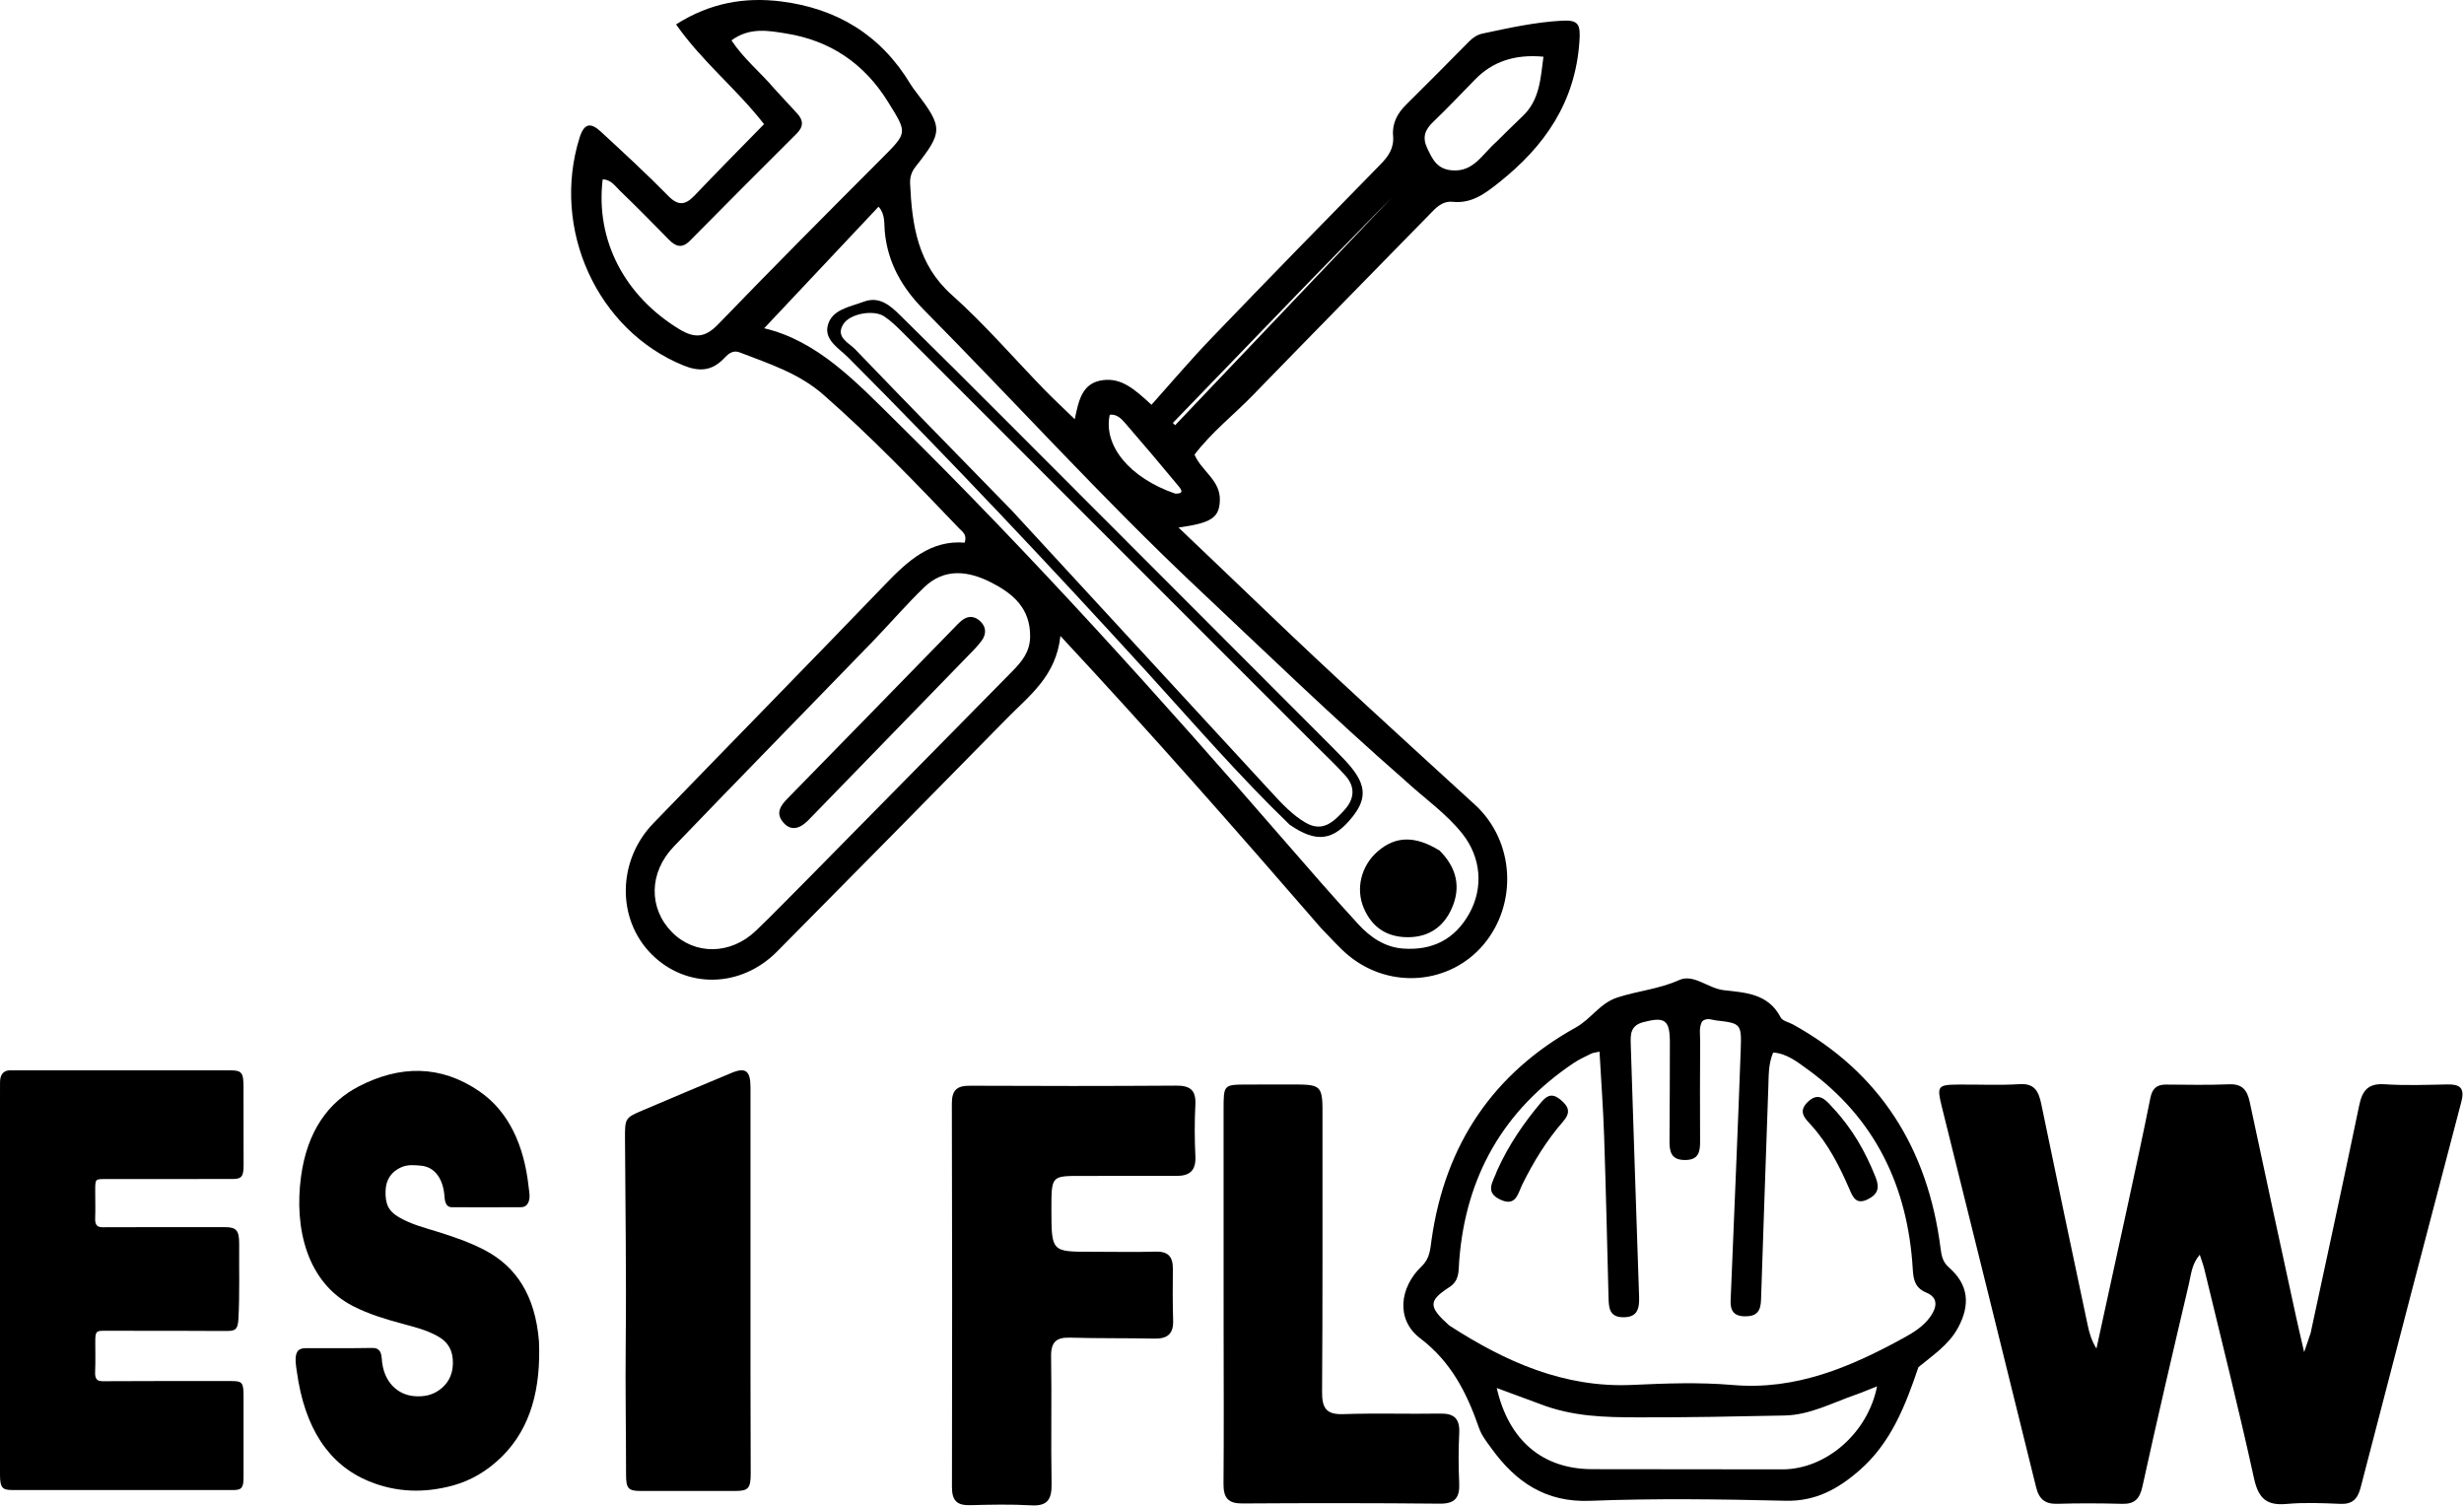 <svg width="72" height="44" viewBox="0 0 72 44" fill="none" xmlns="http://www.w3.org/2000/svg">
<g clip-path="url(#clip0_302_3126)">
<path d="M67.518 38.955C68.001 36.71 68.48 34.505 68.939 32.295C69.03 31.854 69.21 31.653 69.677 31.683C70.287 31.723 70.901 31.7 71.513 31.688C71.874 31.68 72.03 31.785 71.922 32.195C70.934 35.952 69.954 39.712 68.978 43.473C68.893 43.8 68.737 43.958 68.392 43.944C67.868 43.922 67.34 43.899 66.819 43.946C66.245 43.999 65.995 43.8 65.864 43.198C65.415 41.15 64.902 39.118 64.411 37.08C64.382 36.96 64.337 36.844 64.279 36.664C64.044 36.936 64.026 37.241 63.962 37.514C63.498 39.485 63.038 41.456 62.604 43.434C62.522 43.807 62.37 43.952 62.008 43.943C61.379 43.926 60.749 43.923 60.12 43.942C59.762 43.952 59.584 43.814 59.495 43.452C58.584 39.747 57.66 36.045 56.742 32.341C56.591 31.732 56.619 31.697 57.229 31.692C57.824 31.687 58.42 31.717 59.012 31.68C59.459 31.652 59.572 31.895 59.65 32.271C60.094 34.428 60.551 36.582 61.007 38.737C61.054 38.96 61.119 39.179 61.26 39.406C61.574 37.964 61.891 36.523 62.203 35.081C62.418 34.083 62.636 33.086 62.835 32.085C62.891 31.801 63.028 31.689 63.299 31.692C63.911 31.697 64.524 31.709 65.135 31.684C65.509 31.669 65.662 31.84 65.737 32.193C66.183 34.294 66.641 36.394 67.096 38.493C67.16 38.79 67.232 39.085 67.329 39.51C67.414 39.263 67.46 39.128 67.518 38.955Z" fill="black"/>
<path d="M56.058 39.949C55.672 41.092 55.25 42.163 54.343 42.957C53.711 43.51 53.053 43.874 52.176 43.853C50.272 43.807 48.364 43.781 46.462 43.855C45.174 43.905 44.3 43.316 43.584 42.327C43.449 42.14 43.297 41.951 43.222 41.737C42.864 40.707 42.412 39.8 41.497 39.104C40.784 38.563 40.89 37.62 41.547 36.996C41.785 36.77 41.794 36.49 41.833 36.215C42.23 33.427 43.647 31.356 46.044 30.025C46.493 29.776 46.75 29.314 47.259 29.148C47.855 28.954 48.48 28.902 49.067 28.638C49.488 28.448 49.907 28.879 50.365 28.933C50.98 29.005 51.67 29.023 52.032 29.73C52.086 29.834 52.27 29.868 52.393 29.936C54.938 31.345 56.333 33.557 56.705 36.477C56.733 36.7 56.768 36.876 56.95 37.036C57.517 37.532 57.588 38.119 57.209 38.809C56.941 39.296 56.496 39.59 56.058 39.949ZM42.348 38.731C43.985 39.79 45.704 40.561 47.703 40.468C48.68 40.422 49.667 40.387 50.639 40.471C52.475 40.628 54.067 39.95 55.624 39.096C55.916 38.936 56.207 38.757 56.406 38.474C56.593 38.208 56.654 37.922 56.287 37.77C55.97 37.638 55.911 37.408 55.893 37.095C55.751 34.658 54.784 32.672 52.819 31.247C52.515 31.027 52.211 30.783 51.813 30.755C51.673 31.09 51.684 31.414 51.673 31.736C51.603 33.817 51.524 35.898 51.459 37.979C51.449 38.316 51.334 38.465 50.993 38.464C50.621 38.463 50.552 38.253 50.572 37.943C50.578 37.853 50.58 37.764 50.584 37.674C50.679 35.343 50.781 33.012 50.865 30.68C50.893 29.91 50.869 29.901 50.144 29.817C50.013 29.802 49.869 29.726 49.736 29.848C49.64 30.027 49.681 30.228 49.68 30.422C49.675 31.392 49.672 32.362 49.678 33.333C49.681 33.655 49.641 33.897 49.237 33.896C48.84 33.896 48.781 33.666 48.784 33.338C48.794 32.386 48.791 31.434 48.795 30.482C48.798 29.8 48.653 29.702 48.019 29.868C47.64 29.968 47.642 30.224 47.652 30.524C47.734 32.983 47.81 35.441 47.896 37.899C47.908 38.258 47.835 38.498 47.423 38.491C47.011 38.485 47.01 38.191 47.002 37.893C46.961 36.332 46.927 34.77 46.874 33.209C46.847 32.392 46.786 31.576 46.739 30.73C46.621 30.757 46.55 30.761 46.492 30.79C46.319 30.875 46.142 30.956 45.981 31.064C43.946 32.432 42.825 34.361 42.638 36.857C42.617 37.138 42.652 37.418 42.351 37.612C41.735 38.011 41.735 38.183 42.348 38.731ZM44.977 41.017C44.573 40.868 44.169 40.719 43.736 40.559C44.088 42.097 45.08 42.927 46.521 42.93C48.375 42.934 50.228 42.936 52.081 42.936C53.356 42.936 54.582 41.876 54.849 40.509C54.619 40.6 54.414 40.688 54.203 40.762C53.527 40.997 52.88 41.348 52.147 41.362C50.714 41.391 49.28 41.421 47.847 41.416C46.906 41.413 45.958 41.401 44.977 41.017Z" fill="black"/>
<path d="M30.723 35.327C30.724 36.579 30.724 36.578 31.883 36.577C32.512 36.576 33.141 36.592 33.77 36.574C34.133 36.564 34.277 36.721 34.272 37.081C34.266 37.584 34.265 38.087 34.28 38.59C34.291 38.994 34.096 39.122 33.73 39.115C32.909 39.097 32.087 39.111 31.267 39.087C30.867 39.075 30.706 39.213 30.714 39.644C30.735 40.883 30.706 42.123 30.728 43.361C30.736 43.822 30.6 44.014 30.13 43.987C29.538 43.953 28.942 43.967 28.348 43.982C27.978 43.992 27.816 43.862 27.817 43.455C27.825 39.72 27.824 35.985 27.814 32.25C27.812 31.846 27.968 31.724 28.343 31.726C30.352 31.736 32.362 31.736 34.372 31.723C34.768 31.721 34.952 31.846 34.93 32.279C34.904 32.78 34.906 33.285 34.93 33.787C34.951 34.217 34.753 34.363 34.369 34.361C33.443 34.356 32.517 34.363 31.59 34.362C30.723 34.361 30.723 34.359 30.723 35.327Z" fill="black"/>
<path d="M38.644 32.7C38.642 35.393 38.651 38.033 38.632 40.673C38.628 41.163 38.771 41.34 39.258 41.322C40.2 41.289 41.145 41.322 42.089 41.306C42.492 41.299 42.66 41.455 42.64 41.877C42.616 42.361 42.617 42.848 42.639 43.331C42.66 43.764 42.515 43.943 42.071 43.938C40.148 43.919 38.226 43.92 36.303 43.932C35.893 43.935 35.749 43.775 35.752 43.36C35.765 41.815 35.756 40.271 35.755 38.726C35.755 36.625 35.754 34.524 35.754 32.422C35.754 31.695 35.756 31.694 36.44 31.691C36.859 31.688 37.279 31.69 37.698 31.689C38.65 31.689 38.65 31.689 38.644 32.7Z" fill="black"/>
<path d="M43.748 34.201C44.091 33.441 44.536 32.802 45.042 32.2C45.234 31.972 45.394 31.957 45.615 32.147C45.846 32.344 45.899 32.513 45.676 32.77C45.196 33.321 44.813 33.944 44.487 34.603C44.352 34.875 44.301 35.274 43.834 35.051C43.371 34.83 43.635 34.526 43.748 34.201Z" fill="black"/>
<path d="M53.539 32.351C54.12 32.964 54.51 33.652 54.809 34.406C54.934 34.722 54.865 34.905 54.572 35.047C54.239 35.209 54.144 34.986 54.039 34.742C53.749 34.071 53.419 33.425 52.925 32.879C52.759 32.694 52.522 32.495 52.82 32.204C53.116 31.915 53.313 32.09 53.539 32.351Z" fill="black"/>
<path d="M1.507 43.54C1.11 43.54 0.734 43.541 0.357 43.54C0.061 43.54 8.40185e-05 43.463 6.531e-05 43.09C-0 39.408 0 35.727 0 32.046C0 31.902 -0.001 31.759 0.001 31.616C0.004 31.404 0.095 31.294 0.26 31.277C0.292 31.273 0.324 31.275 0.356 31.275C2.477 31.275 4.598 31.275 6.718 31.275C7.067 31.276 7.116 31.339 7.116 31.773C7.117 32.53 7.118 33.287 7.118 34.044C7.118 34.379 7.062 34.451 6.793 34.451C5.547 34.453 4.302 34.452 3.056 34.453C2.783 34.453 2.783 34.453 2.782 34.801C2.782 35.064 2.791 35.328 2.781 35.59C2.772 35.803 2.843 35.862 3.006 35.861C4.194 35.855 5.382 35.858 6.57 35.858C6.911 35.858 6.992 35.952 6.989 36.373C6.983 37.089 7.005 37.806 6.968 38.523C6.952 38.813 6.903 38.889 6.668 38.891C6.228 38.893 5.787 38.889 5.346 38.888C4.58 38.887 3.813 38.886 3.047 38.886C2.804 38.886 2.785 38.91 2.784 39.212C2.783 39.499 2.793 39.787 2.78 40.073C2.77 40.291 2.828 40.361 3.006 40.36C4.252 40.352 5.497 40.355 6.743 40.355C7.085 40.355 7.117 40.393 7.117 40.817C7.118 41.598 7.118 42.379 7.117 43.159C7.117 43.473 7.065 43.54 6.815 43.54C5.052 43.541 3.289 43.54 1.507 43.54Z" fill="black"/>
<path d="M15.749 39.197C15.807 40.567 15.514 41.715 14.679 42.55C14.239 42.989 13.747 43.271 13.21 43.414C12.395 43.631 11.585 43.613 10.787 43.286C9.596 42.799 8.901 41.717 8.675 40.086C8.663 40.002 8.649 39.919 8.642 39.834C8.616 39.523 8.698 39.395 8.927 39.395C9.577 39.392 10.227 39.4 10.877 39.388C11.051 39.385 11.141 39.467 11.155 39.696C11.198 40.41 11.645 40.758 12.099 40.796C12.382 40.82 12.656 40.774 12.902 40.567C13.138 40.368 13.262 40.084 13.229 39.705C13.199 39.364 13.021 39.178 12.805 39.054C12.467 38.86 12.106 38.776 11.748 38.678C11.265 38.547 10.786 38.405 10.323 38.169C8.976 37.486 8.587 35.899 8.798 34.367C8.978 33.059 9.59 32.204 10.492 31.741C11.673 31.133 12.867 31.103 14.013 31.893C14.853 32.472 15.315 33.447 15.449 34.698C15.457 34.767 15.468 34.836 15.473 34.905C15.487 35.122 15.398 35.273 15.235 35.275C14.556 35.28 13.877 35.279 13.199 35.276C13.053 35.276 13.001 35.148 12.989 34.972C12.954 34.442 12.704 34.102 12.309 34.063C12.113 34.044 11.915 34.024 11.723 34.109C11.436 34.235 11.279 34.47 11.267 34.789C11.253 35.182 11.351 35.392 11.662 35.571C12.026 35.782 12.415 35.877 12.799 35.997C13.262 36.142 13.722 36.298 14.166 36.531C15.074 37.007 15.641 37.843 15.749 39.197Z" fill="black"/>
<path d="M21.93 40.216C21.932 41.183 21.936 42.121 21.936 43.059C21.936 43.485 21.866 43.566 21.495 43.567C20.567 43.569 19.639 43.569 18.711 43.567C18.361 43.567 18.294 43.489 18.294 43.099C18.294 41.816 18.27 40.535 18.284 39.252C18.305 37.261 18.273 35.27 18.263 33.279C18.26 32.679 18.266 32.663 18.77 32.449C19.638 32.079 20.508 31.713 21.378 31.35C21.788 31.18 21.929 31.287 21.93 31.773C21.931 34.578 21.93 37.383 21.93 40.216Z" fill="black"/>
<path d="M38.607 27.125C36.121 24.256 33.641 21.433 30.986 18.584C30.861 19.756 30.079 20.325 29.43 20.986C27.195 23.264 24.954 25.534 22.71 27.801C21.646 28.877 20.047 28.902 19.032 27.876C18.018 26.851 18.037 25.146 19.094 24.054C21.35 21.722 23.622 19.407 25.872 17.07C26.528 16.389 27.194 15.775 28.189 15.857C28.266 15.619 28.12 15.537 28.031 15.444C26.745 14.098 25.456 12.756 24.056 11.53C23.338 10.902 22.475 10.631 21.627 10.302C21.39 10.21 21.264 10.362 21.13 10.498C20.786 10.844 20.421 10.861 19.979 10.682C17.454 9.659 16.101 6.698 16.934 4.028C17.08 3.558 17.288 3.599 17.562 3.852C18.225 4.464 18.89 5.075 19.522 5.72C19.82 6.025 20.028 5.995 20.299 5.71C20.957 5.018 21.63 4.34 22.326 3.628C21.53 2.6 20.521 1.808 19.755 0.713C20.751 0.081 21.762 -0.091 22.826 0.042C24.444 0.246 25.734 1.011 26.605 2.459C26.651 2.535 26.705 2.606 26.759 2.677C27.557 3.725 27.56 3.849 26.753 4.872C26.632 5.024 26.586 5.181 26.594 5.366C26.65 6.586 26.815 7.726 27.811 8.616C28.772 9.473 29.621 10.463 30.523 11.391C30.793 11.668 31.077 11.931 31.405 12.249C31.522 11.693 31.62 11.182 32.236 11.107C32.779 11.041 33.154 11.374 33.647 11.828C34.243 11.162 34.804 10.499 35.404 9.876C37.038 8.176 38.685 6.489 40.336 4.807C40.572 4.566 40.739 4.329 40.707 3.966C40.675 3.603 40.834 3.31 41.088 3.059C41.706 2.449 42.316 1.831 42.926 1.214C43.042 1.097 43.168 1.013 43.329 0.979C44.099 0.815 44.867 0.645 45.655 0.604C46.127 0.58 46.187 0.714 46.152 1.212C46.031 2.992 45.135 4.273 43.807 5.329C43.388 5.662 43.002 5.954 42.452 5.897C42.2 5.871 42.026 6.005 41.858 6.178C40.112 7.966 38.359 9.747 36.618 11.54C36.053 12.123 35.407 12.624 34.905 13.285C35.112 13.771 35.666 14.033 35.645 14.625C35.627 15.125 35.406 15.281 34.437 15.415C35.301 16.24 36.126 17.023 36.946 17.811C38.964 19.749 41.035 21.627 43.098 23.514C44.265 24.582 44.35 26.411 43.354 27.597C42.377 28.76 40.638 28.918 39.425 27.936C39.138 27.704 38.895 27.416 38.607 27.125ZM23.682 25.604C25.647 23.609 27.614 21.616 29.577 19.619C29.851 19.34 30.095 19.055 30.101 18.607C30.113 17.764 29.584 17.336 28.959 17.018C28.3 16.683 27.601 16.587 27.003 17.163C26.469 17.679 25.983 18.247 25.465 18.782C23.541 20.768 21.605 22.742 19.689 24.736C18.954 25.502 18.952 26.544 19.634 27.237C20.299 27.913 21.348 27.905 22.088 27.197C22.613 26.695 23.116 26.169 23.682 25.604ZM41.014 22.768C38.949 20.963 36.976 19.053 34.978 17.172C32.217 14.572 29.668 11.753 27 9.057C26.372 8.422 25.938 7.692 25.853 6.759C25.832 6.531 25.87 6.254 25.672 6.04C24.558 7.224 23.452 8.399 22.33 9.592C23.887 9.96 25.004 11.149 26.148 12.276C30.14 16.208 33.894 20.373 37.572 24.613C38.269 25.417 38.969 26.22 39.688 27.004C40.041 27.388 40.465 27.68 41.004 27.718C41.848 27.778 42.51 27.456 42.935 26.691C43.352 25.94 43.279 25.059 42.739 24.372C42.263 23.766 41.627 23.336 41.014 22.768ZM22.64 2.606C22.856 2.841 23.071 3.077 23.289 3.31C23.483 3.517 23.483 3.702 23.275 3.909C22.233 4.946 21.195 5.986 20.163 7.032C19.928 7.27 19.745 7.207 19.54 6.997C19.069 6.515 18.596 6.036 18.112 5.57C17.971 5.434 17.848 5.24 17.61 5.243C17.398 7.022 18.251 8.645 19.846 9.617C20.294 9.89 20.601 9.874 20.981 9.48C22.556 7.849 24.156 6.241 25.758 4.637C26.529 3.864 26.516 3.892 25.946 2.973C25.241 1.837 24.243 1.183 22.973 0.979C22.459 0.896 21.906 0.788 21.374 1.18C21.732 1.72 22.205 2.095 22.64 2.606ZM43.727 4.143C43.98 3.896 44.228 3.643 44.486 3.401C44.996 2.924 45.016 2.288 45.101 1.657C44.261 1.577 43.611 1.803 43.106 2.32C42.697 2.738 42.295 3.163 41.873 3.568C41.64 3.792 41.554 4.012 41.703 4.326C41.859 4.657 41.99 4.944 42.435 4.978C43.062 5.025 43.301 4.518 43.727 4.143ZM38.312 8.176C36.965 9.57 35.619 10.964 34.272 12.358C34.294 12.38 34.316 12.402 34.338 12.425C36.607 10.039 38.876 7.654 41.146 5.269C41.148 5.271 41.151 5.273 41.154 5.275C40.225 6.225 39.296 7.175 38.312 8.176ZM34.338 14.423C34.651 14.436 34.487 14.265 34.414 14.176C33.905 13.563 33.392 12.954 32.87 12.354C32.759 12.227 32.626 12.094 32.428 12.119C32.234 13.017 33.003 13.963 34.338 14.423Z" fill="black"/>
<path d="M23.604 23.983C23.331 24.25 23.07 24.28 22.858 23.994C22.671 23.743 22.815 23.534 23.006 23.339C24.631 21.68 26.251 20.017 27.872 18.355C27.946 18.279 28.019 18.199 28.101 18.133C28.275 17.991 28.458 17.992 28.627 18.138C28.818 18.305 28.832 18.514 28.69 18.714C28.577 18.872 28.436 19.01 28.301 19.149C26.745 20.752 25.188 22.353 23.604 23.983Z" fill="black"/>
<path d="M37.683 24.097C36.201 22.667 34.878 21.134 33.516 19.639C30.67 16.518 27.774 13.447 24.796 10.457C24.529 10.189 24.084 9.942 24.186 9.519C24.302 9.04 24.831 8.97 25.236 8.817C25.695 8.645 26.012 8.926 26.304 9.213C27.353 10.244 28.394 11.283 29.434 12.324C32.578 15.47 35.721 18.619 38.864 21.767C39.014 21.918 39.164 22.069 39.31 22.224C39.919 22.877 39.972 23.301 39.52 23.869C38.962 24.571 38.467 24.64 37.683 24.097ZM29.558 14.909C32.093 17.661 34.628 20.412 37.163 23.163C37.464 23.489 37.766 23.815 38.152 24.04C38.655 24.332 38.975 24.008 39.283 23.672C39.577 23.35 39.611 22.997 39.312 22.663C39.041 22.36 38.743 22.082 38.455 21.794C34.423 17.76 30.39 13.726 26.356 9.694C26.194 9.532 26.025 9.37 25.837 9.245C25.53 9.041 24.833 9.16 24.639 9.477C24.406 9.858 24.805 10.015 24.986 10.204C26.483 11.764 27.997 13.308 29.558 14.909Z" fill="black"/>
<path d="M42.068 24.856C42.572 25.363 42.695 25.932 42.419 26.549C42.174 27.1 41.73 27.39 41.128 27.386C40.528 27.382 40.094 27.103 39.851 26.536C39.608 25.969 39.774 25.3 40.252 24.883C40.773 24.427 41.347 24.41 42.068 24.856Z" fill="black"/>
</g>
<defs>
<clipPath id="clip0_302_3126">
<rect width="72" height="44" fill="white"/>
</clipPath>
</defs>
</svg>
